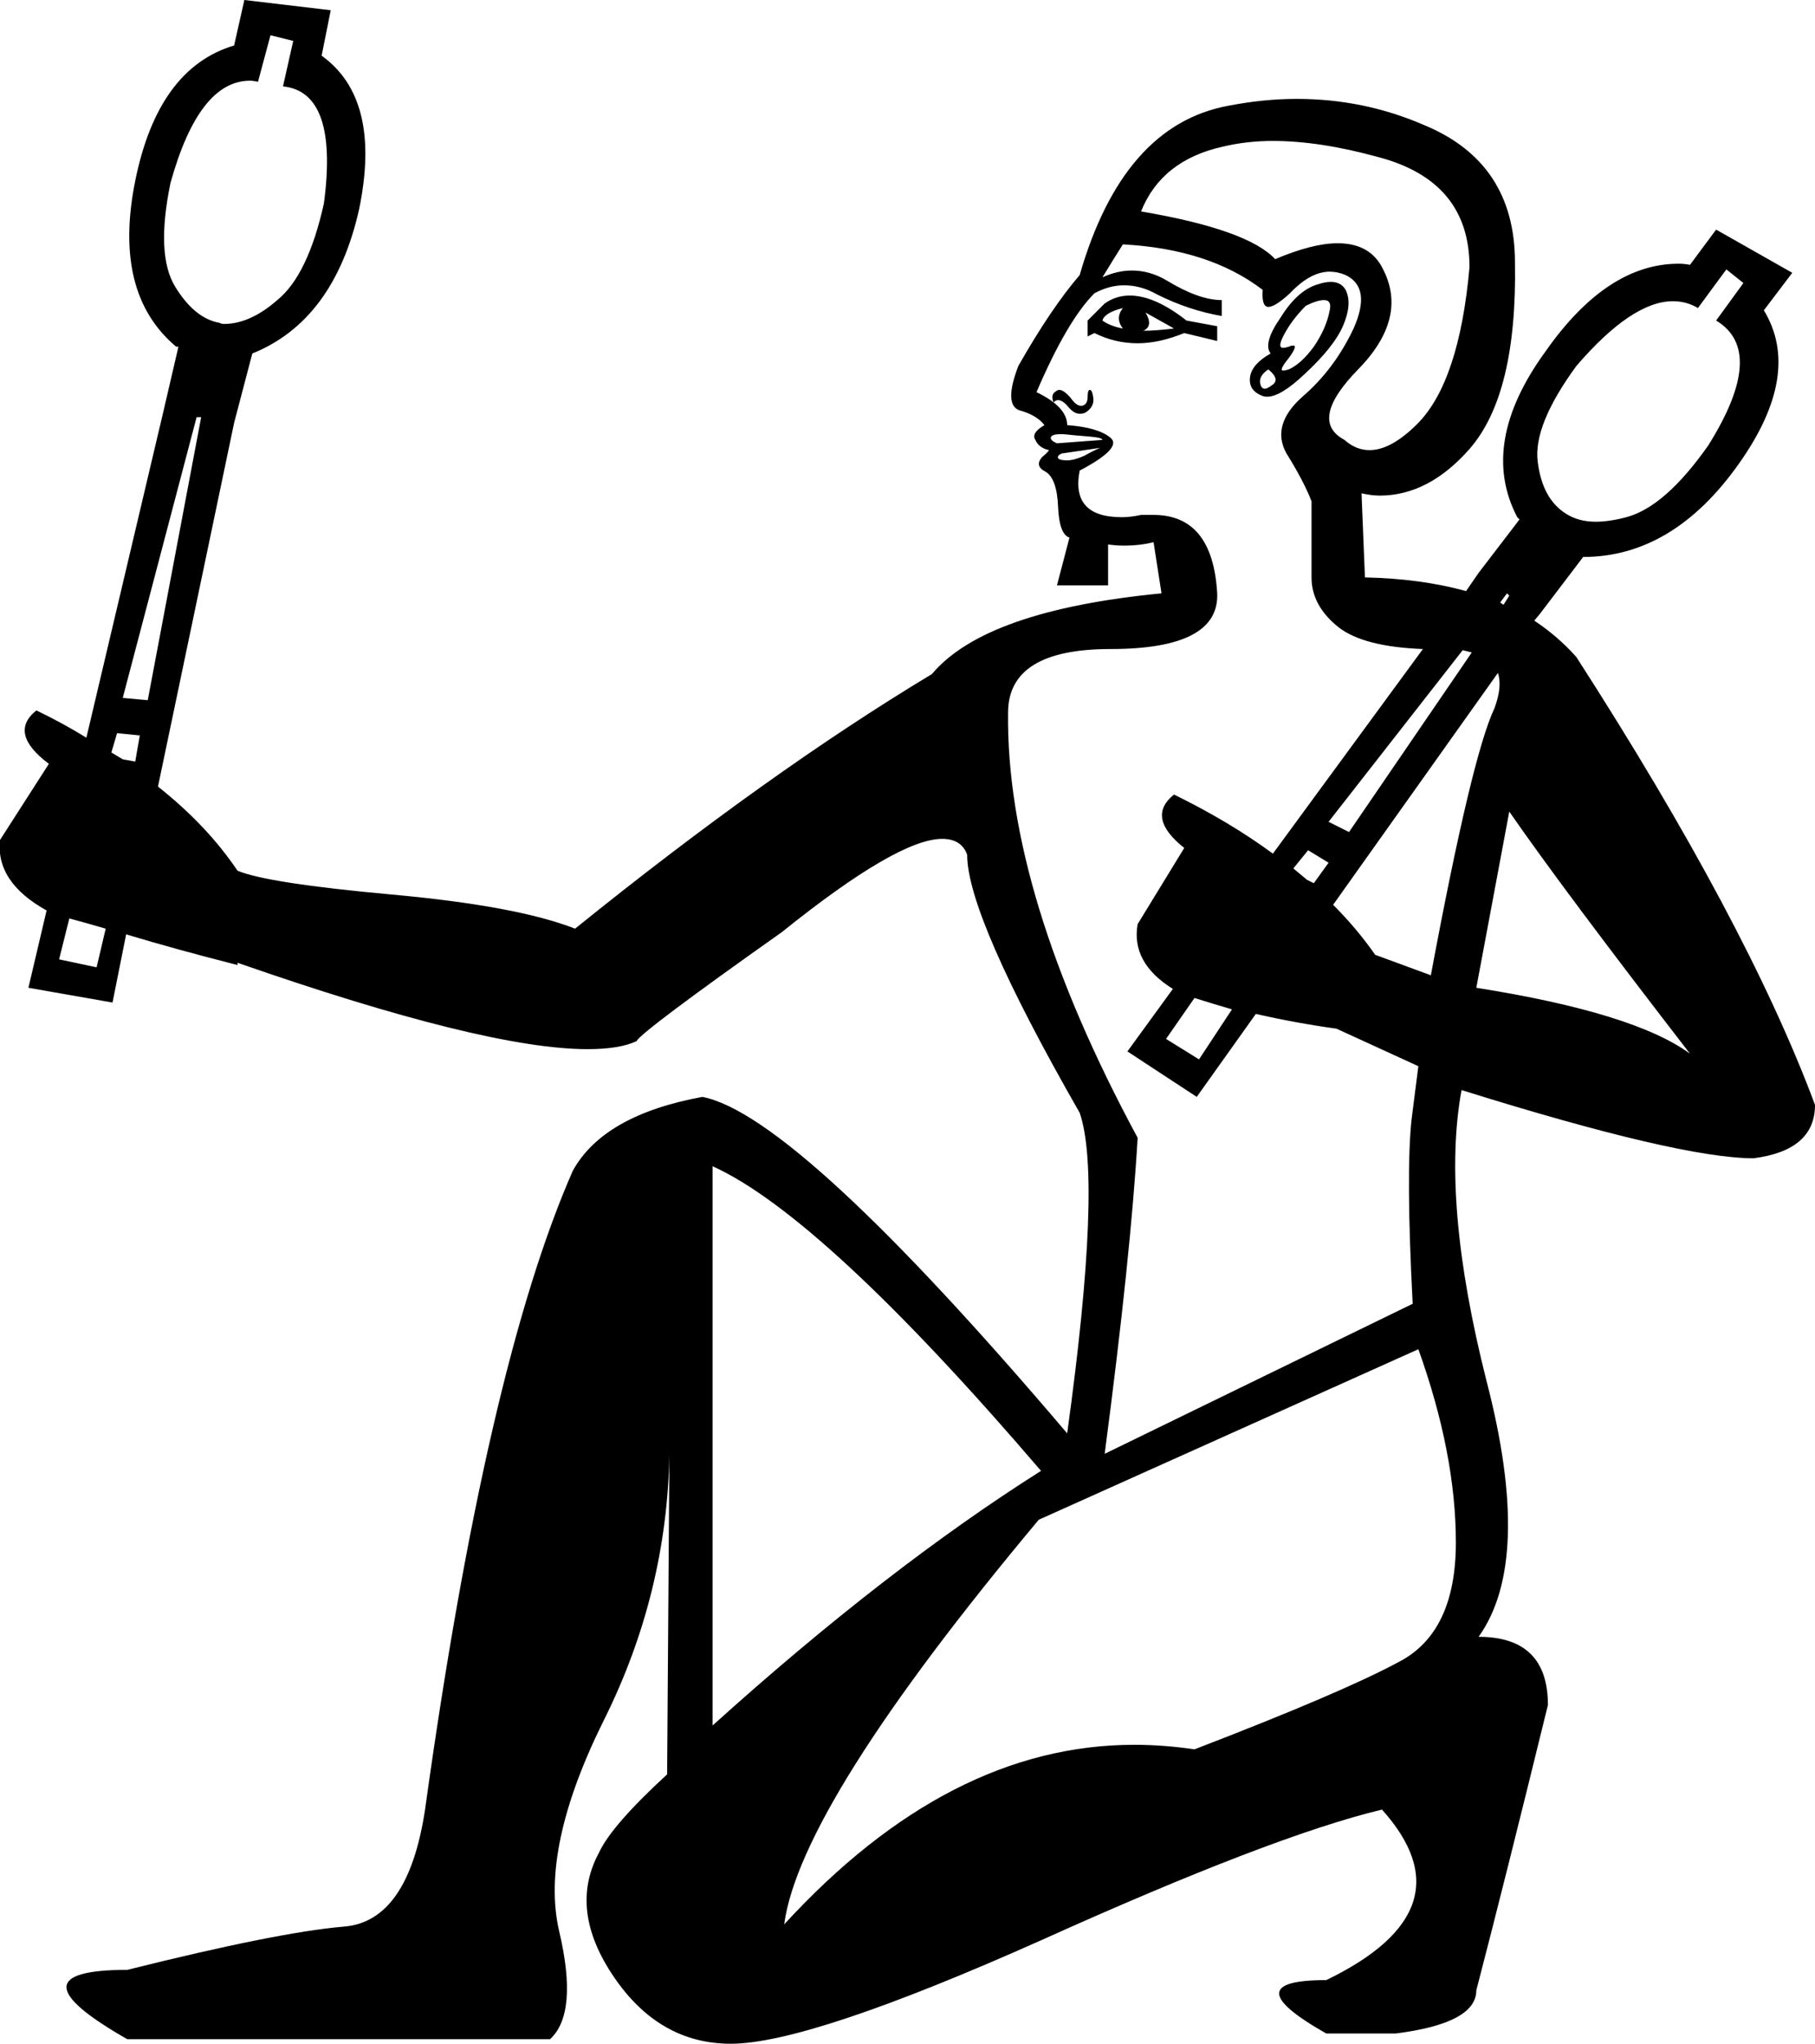 <?xml version='1.0' encoding ='UTF-8' standalone='yes'?>
<svg width='15.97' height='17.98' xmlns='http://www.w3.org/2000/svg' xmlns:xlink='http://www.w3.org/1999/xlink' >
<path style='fill:black; stroke:none' d=' M 2.38 0.31  L 2.58 0.36  L 2.49 0.76  Q 2.98 0.81 2.85 1.79  Q 2.71 2.42 2.44 2.64  Q 2.2 2.85 1.97 2.85  Q 1.95 2.85 1.93 2.84  Q 1.71 2.8 1.54 2.52  Q 1.37 2.24 1.5 1.61  Q 1.75 0.71 2.2 0.71  Q 2.23 0.71 2.27 0.72  L 2.38 0.31  Z  M 9.88 2.71  Q 9.81 2.8 9.88 2.89  Q 9.77 2.87 9.7 2.82  Q 9.72 2.75 9.88 2.71  Z  M 10.08 2.75  L 10.33 2.89  Q 10.17 2.91 10.06 2.91  Q 10.15 2.87 10.08 2.75  Z  M 9.94 2.6  Q 9.82 2.6 9.72 2.67  L 9.57 2.82  L 9.57 2.96  L 9.63 2.93  Q 9.81 3.02 10.01 3.02  Q 10.2 3.02 10.42 2.93  L 10.71 3  L 10.71 2.87  L 10.44 2.82  Q 10.16 2.6 9.94 2.6  Z  M 11.65 2.64  Q 11.72 2.64 11.7 2.73  Q 11.67 2.89 11.56 3.05  Q 11.45 3.2 11.34 3.25  Q 11.31 3.26 11.29 3.26  Q 11.25 3.26 11.34 3.15  Q 11.42 3.04 11.38 3.04  Q 11.36 3.04 11.34 3.05  Q 11.31 3.06 11.29 3.06  Q 11.24 3.06 11.29 2.96  Q 11.36 2.82 11.49 2.69  Q 11.59 2.64 11.65 2.64  Z  M 11.16 3.25  Q 11.27 3.34 11.19 3.39  Q 11.15 3.42 11.13 3.42  Q 11.1 3.42 11.09 3.38  Q 11.07 3.31 11.16 3.25  Z  M 11.71 2.48  Q 11.66 2.48 11.6 2.5  Q 11.42 2.55 11.27 2.79  Q 11.11 3.02 11.18 3.11  Q 11.02 3.2 11 3.31  Q 10.98 3.43 11.1 3.48  Q 11.12 3.49 11.15 3.49  Q 11.27 3.49 11.48 3.29  Q 11.74 3.05 11.82 2.86  Q 11.9 2.67 11.84 2.55  Q 11.8 2.48 11.71 2.48  Z  M 9.32 3.43  Q 9.3 3.43 9.27 3.46  Q 9.25 3.49 9.27 3.54  Q 9.29 3.52 9.31 3.52  Q 9.35 3.52 9.4 3.58  Q 9.45 3.64 9.5 3.64  Q 9.53 3.64 9.55 3.63  Q 9.63 3.58 9.62 3.5  Q 9.61 3.43 9.59 3.43  Q 9.57 3.43 9.57 3.49  Q 9.57 3.56 9.52 3.57  Q 9.52 3.57 9.51 3.57  Q 9.47 3.57 9.42 3.5  Q 9.36 3.43 9.32 3.43  Z  M 9.32 3.82  Q 9.34 3.82 9.36 3.82  Q 9.45 3.83 9.58 3.84  Q 9.7 3.85 9.7 3.87  L 9.3 3.9  Q 9.23 3.87 9.25 3.84  Q 9.27 3.82 9.32 3.82  Z  M 11.2 1.24  Q 11.61 1.24 12.12 1.38  Q 12.93 1.59 12.93 2.35  Q 12.84 3.36 12.47 3.73  Q 12.24 3.96 12.05 3.96  Q 11.93 3.96 11.83 3.87  Q 11.51 3.7 11.95 3.25  Q 12.39 2.8 12.17 2.37  Q 12.06 2.14 11.77 2.14  Q 11.55 2.14 11.22 2.28  Q 10.98 2.02 10.04 1.86  Q 10.22 1.41 10.76 1.29  Q 10.97 1.24 11.2 1.24  Z  M 9.68 3.94  Q 9.63 3.96 9.54 4.01  Q 9.45 4.05 9.39 4.05  Q 9.32 4.05 9.31 4.03  Q 9.3 4.01 9.34 3.99  L 9.68 3.94  Z  M 15.19 2.37  L 15.34 2.49  L 15.1 2.82  Q 15.55 3.09 15.03 3.92  Q 14.65 4.46 14.31 4.55  Q 14.16 4.59 14.04 4.59  Q 13.89 4.59 13.78 4.52  Q 13.57 4.39 13.53 4.06  Q 13.49 3.74 13.87 3.22  Q 14.36 2.65 14.72 2.65  Q 14.84 2.65 14.94 2.71  L 15.19 2.37  Z  M 12.9 5.2  Q 12.9 5.2 12.9 5.2  L 12.9 5.2  L 12.9 5.2  Z  M 13.26 5.22  L 13.28 5.24  L 13.23 5.32  L 13.23 5.32  Q 13.21 5.31 13.2 5.3  L 13.2 5.3  L 13.26 5.22  Z  M 13.23 5.32  L 13.23 5.32  Q 13.23 5.32 13.23 5.32  L 13.23 5.32  L 13.23 5.32  Z  M 1.77 3.67  L 1.3 6.16  L 1.08 6.14  L 1.73 3.67  Z  M 0.76 6.49  Q 0.76 6.49 0.76 6.49  L 0.76 6.49  L 0.76 6.49  Z  M 1.03 6.45  L 1.23 6.47  L 1.19 6.7  L 1.08 6.68  L 1.08 6.68  Q 1.03 6.65 0.98 6.62  L 0.98 6.62  L 1.03 6.45  Z  M 12.87 5.72  Q 12.91 5.73 12.95 5.74  L 12.95 5.74  L 11.87 7.32  L 11.69 7.23  L 12.87 5.72  Z  M 11.2 7.51  L 11.2 7.51  Q 11.2 7.51 11.2 7.51  L 11.2 7.51  L 11.2 7.51  Z  M 11.51 7.48  L 11.69 7.59  L 11.56 7.77  L 11.5 7.74  L 11.5 7.74  Q 11.44 7.69 11.38 7.64  L 11.38 7.64  L 11.51 7.48  Z  M 0.61 8.08  Q 0.76 8.12 0.93 8.17  L 0.93 8.17  L 0.85 8.51  L 0.52 8.44  L 0.61 8.08  Z  M 13.18 5.92  Q 13.22 6.04 13.15 6.23  Q 12.95 6.65 12.59 8.58  L 12.1 8.4  Q 11.94 8.17 11.73 7.96  L 11.73 7.96  L 13.18 5.92  Z  M 13.28 7.14  Q 13.75 7.82 14.87 9.27  Q 14.38 8.91 12.99 8.69  L 13.28 7.14  Z  M 10.51 8.78  Q 10.67 8.83 10.84 8.88  L 10.84 8.88  L 10.55 9.32  L 10.26 9.14  L 10.51 8.78  Z  M 9.88 2.15  Q 10.64 2.19 11.11 2.55  Q 11.1 2.7 11.16 2.7  Q 11.22 2.7 11.35 2.58  Q 11.53 2.39 11.7 2.39  Q 11.77 2.39 11.84 2.42  Q 12.07 2.53 11.91 2.89  Q 11.74 3.25 11.46 3.49  Q 11.18 3.74 11.32 3.99  Q 11.47 4.23 11.54 4.41  L 11.54 5.08  Q 11.54 5.33 11.78 5.52  Q 12 5.69 12.52 5.71  L 12.52 5.71  L 11.2 7.51  L 11.2 7.51  Q 10.82 7.23 10.33 6.99  L 10.33 6.99  Q 10.08 7.19 10.42 7.46  L 10.01 8.13  Q 9.95 8.47 10.32 8.7  L 10.32 8.7  L 9.92 9.25  L 10.53 9.65  L 11.05 8.92  L 11.05 8.92  Q 11.4 9 11.76 9.05  L 12.48 9.38  Q 12.48 9.38 12.42 9.85  Q 12.37 10.32 12.43 11.47  L 9.72 12.79  Q 9.95 11.04 10.01 10.01  Q 8.85 7.86 8.87 6.27  Q 8.87 5.71 9.77 5.71  Q 10.73 5.71 10.71 5.22  Q 10.67 4.53 10.15 4.53  Q 10.09 4.53 10.04 4.53  Q 9.95 4.55 9.87 4.55  Q 9.42 4.55 9.5 4.14  Q 9.88 3.94 9.77 3.85  Q 9.66 3.76 9.39 3.74  Q 9.39 3.58 9.12 3.45  Q 9.39 2.82 9.63 2.58  Q 9.76 2.51 9.89 2.51  Q 10.04 2.51 10.18 2.59  Q 10.46 2.73 10.75 2.78  L 10.75 2.64  Q 10.55 2.64 10.27 2.47  Q 10.12 2.38 9.96 2.38  Q 9.83 2.38 9.7 2.44  Q 9.81 2.26 9.88 2.15  Z  M 6.27 10.26  Q 7.24 10.7 9.16 12.94  Q 7.8 13.8 6.27 15.18  L 6.27 10.26  Z  M 12.48 11.87  Q 12.81 12.79 12.81 13.57  Q 12.81 14.36 12.31 14.62  Q 11.81 14.89 10.51 15.39  Q 10.24 15.35 9.98 15.35  Q 8.35 15.35 6.9 16.93  Q 7.04 15.88 9.14 13.37  L 12.48 11.87  Z  M 2.15 0  L 2.06 0.4  Q 1.39 0.6 1.19 1.59  Q 0.99 2.58 1.55 3.05  L 1.57 3.05  L 1.44 3.61  L 0.76 6.49  L 0.76 6.49  Q 0.55 6.36 0.32 6.25  L 0.32 6.25  Q 0.07 6.45 0.43 6.72  L 0 7.39  Q -0.04 7.76 0.41 8.01  L 0.41 8.01  L 0.25 8.69  L 0.99 8.82  L 1.11 8.22  L 1.11 8.22  Q 1.54 8.35 2.09 8.49  L 2.09 8.47  Q 4.27 9.23 5.17 9.23  Q 5.45 9.23 5.6 9.16  Q 5.65 9.07 6.88 8.2  Q 7.9 7.38 8.29 7.38  Q 8.46 7.38 8.51 7.52  Q 8.51 8.06 9.5 9.79  Q 9.7 10.37 9.39 12.61  Q 7.01 9.81 6.18 9.65  Q 5.31 9.81 5.04 10.3  Q 4.28 12.03 3.74 15.92  Q 3.59 16.91 3.02 16.95  Q 2.44 17 1.12 17.33  Q 0.05 17.33 1.12 17.94  L 4.84 17.94  Q 5.09 17.71 4.92 16.99  Q 4.75 16.26 5.32 15.12  Q 5.87 14.01 5.89 12.79  L 5.89 12.79  L 5.87 15.61  Q 5.38 16.06 5.27 16.3  Q 5 16.8 5.4 17.39  Q 5.8 17.98 6.43 17.98  Q 7.12 17.98 9.16 17.07  Q 11.2 16.15 12.16 15.92  L 12.16 15.92  Q 12.95 16.8 11.67 17.42  Q 10.84 17.42 11.67 17.89  L 12.28 17.89  Q 12.99 17.8 12.99 17.51  Q 13.24 16.55 13.62 15  Q 13.62 14.4 13.01 14.4  Q 13.49 13.73 13.08 12.15  Q 12.68 10.57 12.86 9.59  L 12.86 9.59  Q 14.78 10.19 15.43 10.19  Q 15.97 10.12 15.97 9.72  Q 15.37 8.11 13.87 5.78  Q 13.71 5.6 13.5 5.46  L 13.5 5.46  L 13.55 5.4  L 13.93 4.9  Q 14.72 4.9 15.3 4.08  Q 15.86 3.29 15.52 2.73  L 15.77 2.4  L 15.1 2.02  L 14.87 2.33  Q 14.82 2.32 14.77 2.32  Q 14.14 2.32 13.6 3.09  Q 13.01 3.9 13.35 4.55  L 13.37 4.57  L 13.01 5.04  L 12.9 5.2  L 12.9 5.2  Q 12.5 5.09 12.01 5.08  L 11.98 4.34  L 11.98 4.34  Q 12.07 4.36 12.14 4.36  Q 12.57 4.36 12.93 3.95  Q 13.35 3.47 13.33 2.31  Q 13.33 1.43 12.53 1.1  Q 12 0.87 11.41 0.87  Q 11.12 0.87 10.81 0.93  Q 9.88 1.1 9.5 2.42  Q 9.25 2.71 8.96 3.22  Q 8.83 3.56 8.97 3.61  Q 9.12 3.65 9.19 3.74  Q 9.07 3.81 9.11 3.87  Q 9.14 3.94 9.23 3.96  L 9.23 3.96  Q 9.22 3.98 9.17 4.02  Q 9.1 4.1 9.2 4.15  Q 9.3 4.21 9.31 4.46  Q 9.32 4.7 9.41 4.73  L 9.3 5.15  L 9.75 5.15  L 9.75 4.79  Q 9.82 4.8 9.89 4.8  Q 10.03 4.8 10.15 4.77  L 10.22 5.22  Q 8.67 5.37 8.2 5.93  Q 6.77 6.79 5.06 8.17  Q 4.55 7.97 3.45 7.87  Q 2.35 7.77 2.09 7.66  Q 1.82 7.26 1.39 6.92  L 1.39 6.92  L 2.06 3.72  L 2.22 3.11  Q 2.94 2.82 3.16 1.84  Q 3.36 0.87 2.83 0.49  L 2.91 0.09  L 2.15 0  Z '/></svg>
